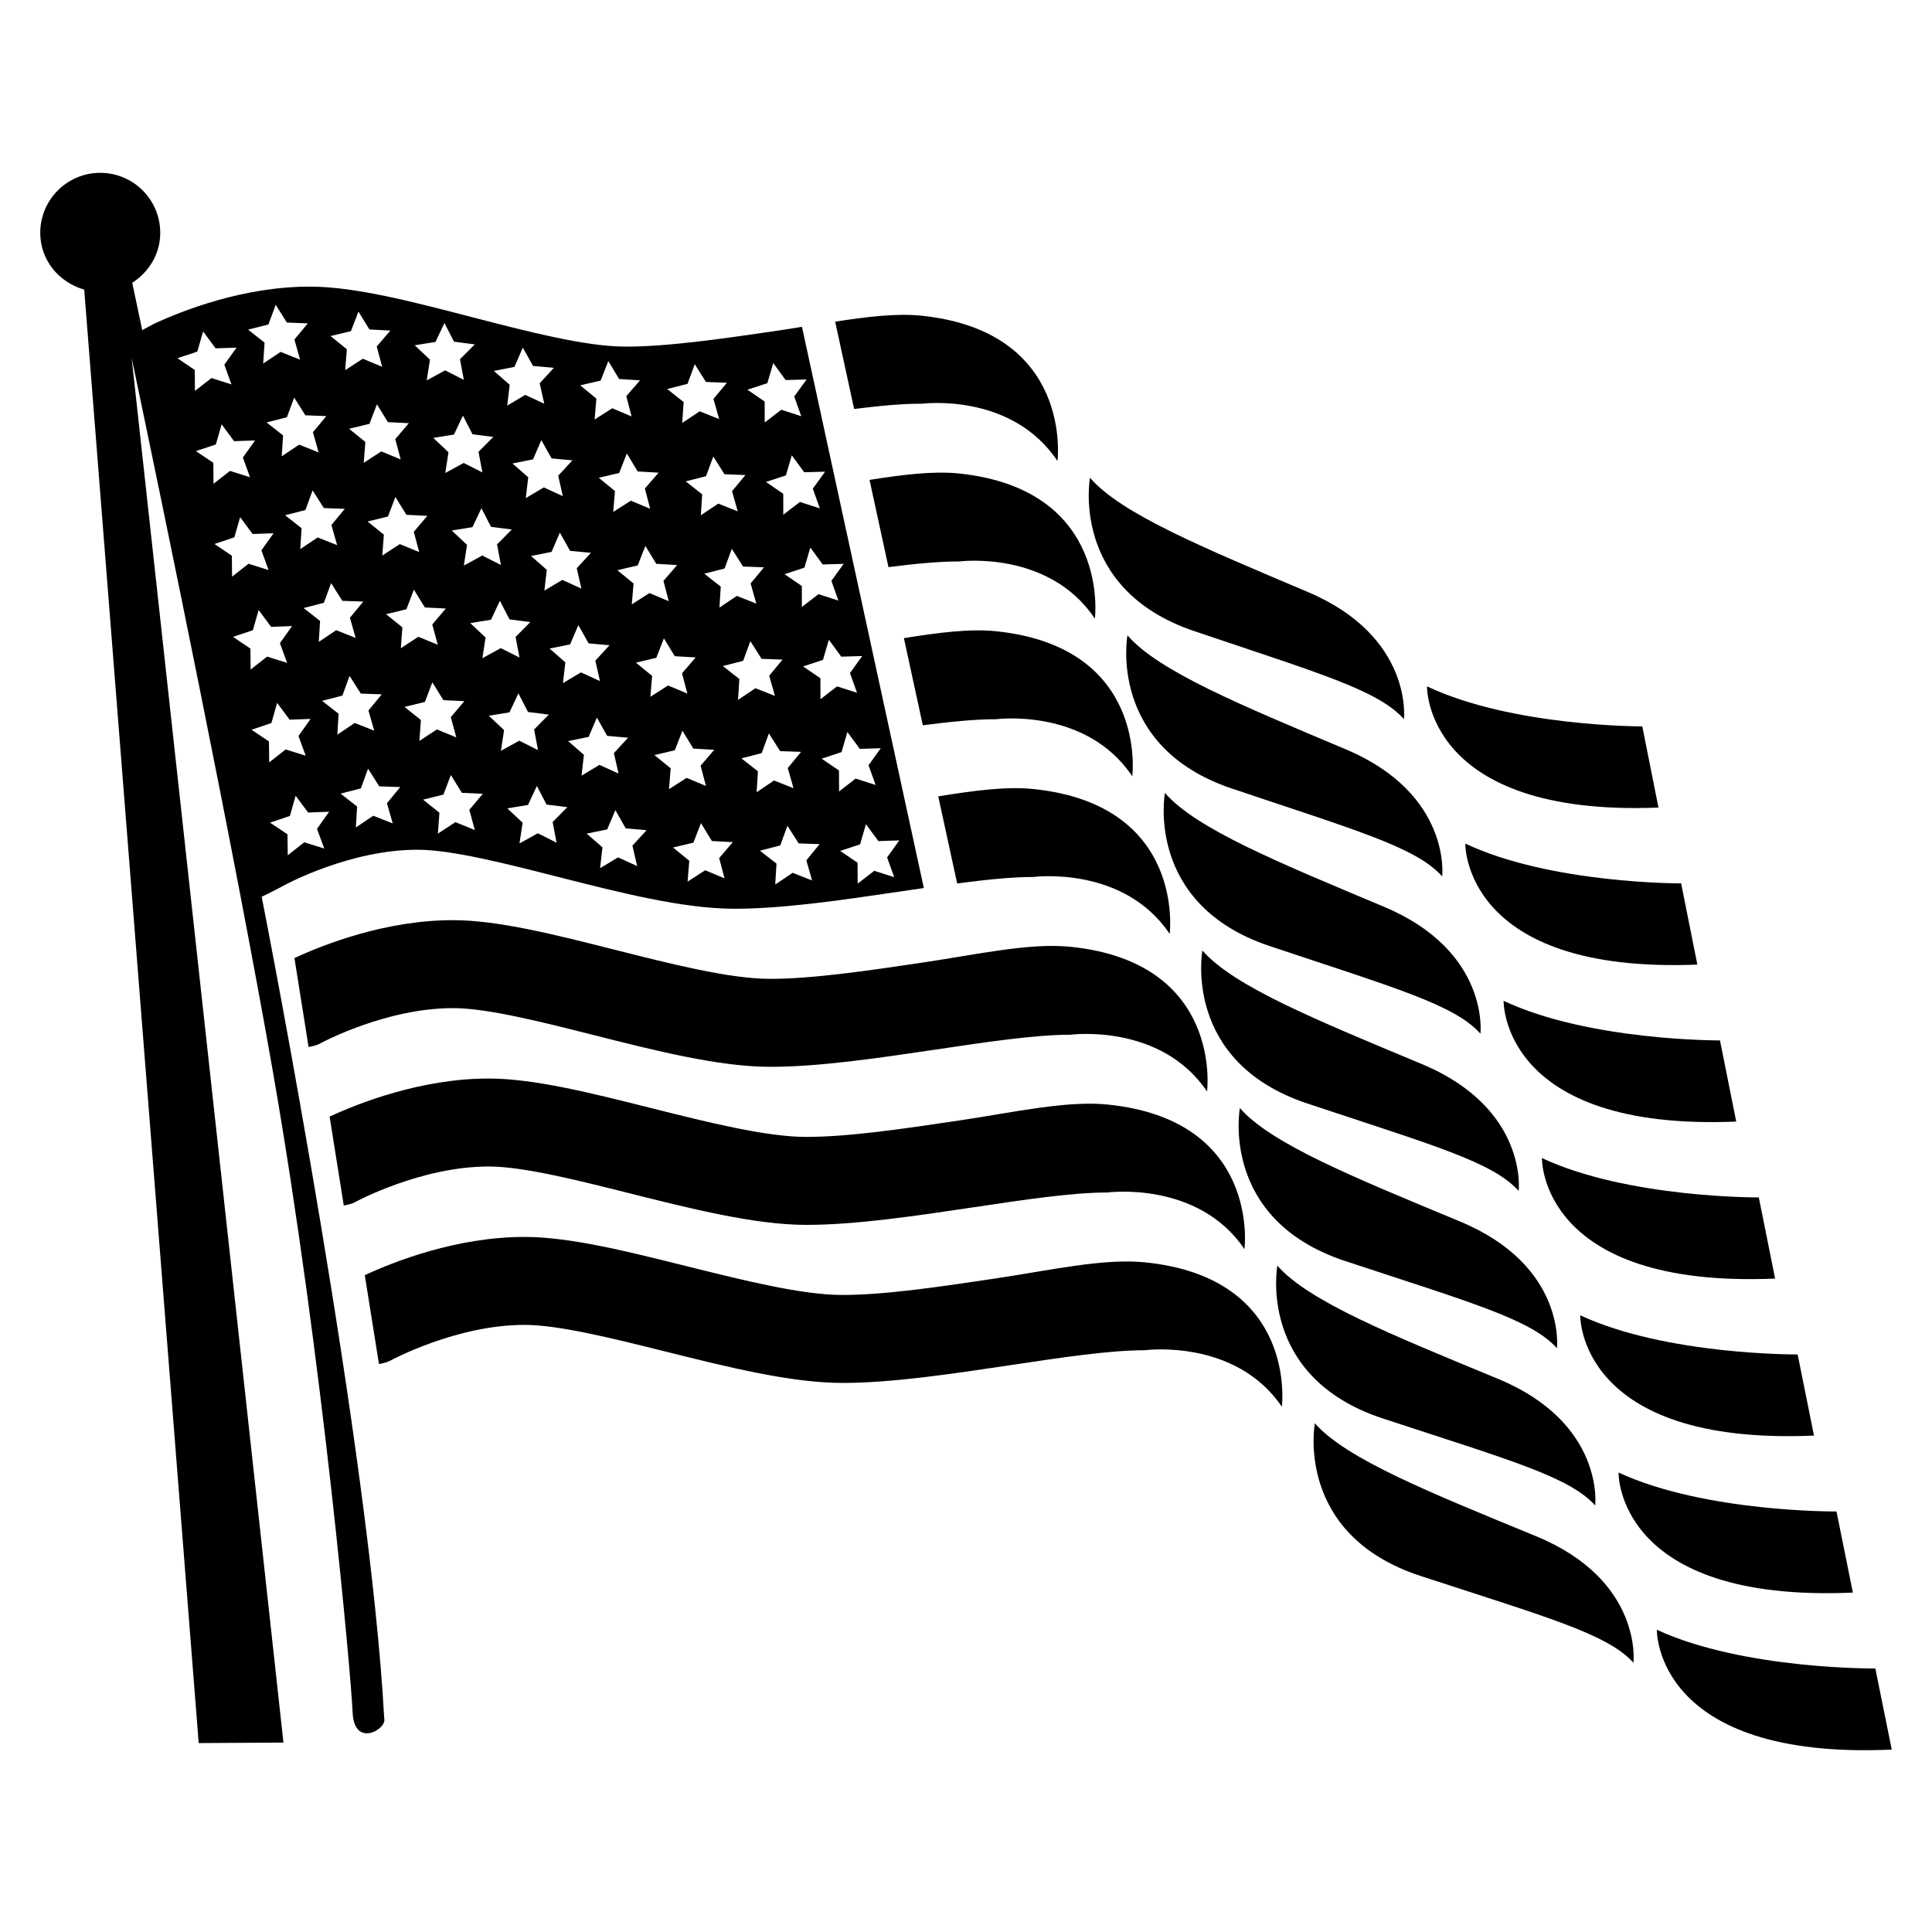 <?xml version="1.0" encoding="utf-8"?>
<!-- Generator: Adobe Illustrator 19.2.1, SVG Export Plug-In . SVG Version: 6.00 Build 0)  -->
<svg version="1.1" id="Layer_1" xmlns="http://www.w3.org/2000/svg" xmlns:xlink="http://www.w3.org/1999/xlink" x="0px" y="0px"
	 width="864px" height="864px" viewBox="0 0 864 864" enable-background="new 0 0 864 864" xml:space="preserve">
<g>
	<path d="M127.418,395.745c0.269-0.149,29.265-15.861,59.507-15.738c15.176,0.062,39.234,6.19,62.489,12.105
		c27.414,6.989,55.74,14.19,78.431,14.283c21.964,0.089,48.549-3.853,74.254-7.649
		c3.75-0.555,7.385-1.08,11.044-1.611l-54.501-250.984c-3.841,0.619-7.657,1.253-11.575,1.827
		c-24.12,3.515-49.029,7.157-67.92,7.023c-17.791-0.127-43.562-6.824-68.506-13.282
		c-26.528-6.896-51.582-13.395-71.38-13.534c-30.041-0.218-57.709,10.727-70.487,16.665l-5.167,2.79L59.14,126.459
		c7.428-4.766,12.518-12.852,12.518-22.334c0-14.819-12.012-26.831-26.828-26.831C30.012,77.295,18,89.307,18,104.126
		c0,12.274,8.408,22.187,19.661,25.38L88.859,779.511l37.904-0.226L58.861,159.95
		c14.261,67.947,46.412,223.042,63.317,320.09c22.127,127.026,34.847,269.637,35.519,285.786
		c0.672,16.151,15.476,7.402,14.13,2.692c-6.434-119.05-50.919-347.694-54.797-367.468
		C120.803,399.253,126.26,396.391,127.418,395.745z M145.002,379.458l-8.951-2.783l-7.364,5.798l-0.122-9.373
		l-7.789-5.212l8.876-3.011l2.552-9.018l5.606,7.51l9.366-0.36l-5.412,7.652L145.002,379.458z M135.77,271.917
		l9.078-2.334l3.222-8.802l5.025,7.911l9.366,0.343l-5.971,7.224l2.567,9.013l-8.715-3.445l-7.779,5.227l0.583-9.354
		L135.77,271.917z M127.499,230.415l9.08-2.324l3.232-8.797l5.016,7.916l9.366,0.353l-5.978,7.217l2.557,9.018
		l-8.713-3.455l-7.784,5.217l0.593-9.354L127.499,230.415z M144.042,313.422l9.075-2.346l3.212-8.804l5.035,7.904
		l9.366,0.334l-5.964,7.232l2.579,9.011l-8.72-3.436l-7.774,5.234l0.574-9.354L144.042,313.422z M187.477,246.885
		l-8.667-3.565l-7.851,5.119l0.713-9.345l-7.294-5.885l9.107-2.209l3.342-8.756l4.917,7.978l9.361,0.473
		l-6.069,7.14L187.477,246.885z M175.631,368.228l-8.723-3.426l-7.769,5.244l0.562-9.354l-7.388-5.767l9.073-2.355
		l3.2-8.809l5.044,7.899l9.368,0.324l-5.954,7.236L175.631,368.228z M172.651,274.671l9.104-2.218l3.335-8.761
		l4.924,7.973l9.361,0.463l-6.06,7.148l2.451,9.044l-8.672-3.553l-7.844,5.126l0.701-9.344L172.651,274.671z
		 M180.925,316.135l9.104-2.233l3.323-8.761l4.934,7.966l9.361,0.451l-6.053,7.157l2.463,9.042l-8.677-3.546
		l-7.839,5.136l0.692-9.345L180.925,316.135z M232.314,294.054l-8.372-4.214l-8.216,4.509l1.419-9.263l-6.828-6.423
		l9.251-1.513l3.998-8.475l4.295,8.329l9.299,1.181l-6.593,6.66L232.314,294.054z M222.279,243.449l1.741,9.21
		l-8.37-4.223l-8.221,4.499l1.429-9.263l-6.819-6.427l9.251-1.503l4.007-8.473l4.288,8.334l9.296,1.193
		L222.279,243.449z M212.348,371.194l-8.682-3.537l-7.832,5.145l0.679-9.347l-7.313-5.858l9.1-2.243l3.313-8.766
		l4.944,7.962l9.364,0.442l-6.045,7.162L212.348,371.194z M218.595,320.085l9.248-1.522l3.988-8.482l4.307,8.324
		l9.299,1.172l-6.586,6.667l1.758,9.205l-8.377-4.202l-8.211,4.516l1.409-9.265L218.595,320.085z M268.319,304.596
		l-8.523-3.901l-8.046,4.809l1.078-9.308l-7.059-6.166l9.186-1.853l3.683-8.617l4.603,8.163l9.335,0.84l-6.346,6.898
		L268.319,304.596z M257.932,254.102l2.077,9.14l-8.516-3.911l-8.05,4.8l1.088-9.308l-7.054-6.173l9.191-1.844
		l3.693-8.614l4.591,8.17l9.335,0.85L257.932,254.102z M247.138,367.643l1.77,9.203l-8.382-4.194l-8.206,4.526
		l1.397-9.265l-6.84-6.406l9.246-1.534l3.978-8.485l4.314,8.319l9.301,1.16L247.138,367.643z M254.06,331.41
		l9.186-1.863l3.673-8.622l4.61,8.158l9.337,0.828l-6.338,6.907l2.098,9.133l-8.526-3.892l-8.041,4.816
		l1.066-9.311L254.06,331.41z M299.072,268.854l-8.641-3.633l-7.889,5.056l0.785-9.34l-7.248-5.942l9.126-2.137
		l3.412-8.73l4.852,8.017l9.356,0.547l-6.125,7.092L299.072,268.854z M284.933,387.309l-8.53-3.882l-8.034,4.826
		l1.056-9.313l-7.073-6.149l9.184-1.873l3.661-8.627l4.622,8.154l9.335,0.819l-6.329,6.912L284.933,387.309z
		 M284.379,296.335l9.121-2.149l3.402-8.735l4.862,8.012l9.359,0.538l-6.118,7.1l2.382,9.063l-8.643-3.623
		l-7.887,5.066l0.775-9.34L284.379,296.335z M292.676,337.672l9.121-2.158l3.39-8.737l4.874,8.007l9.356,0.526
		l-6.11,7.107l2.394,9.061l-8.648-3.613l-7.88,5.073l0.763-9.34L292.676,337.672z M338.234,269.946l-8.711-3.455
		l-7.786,5.217l0.593-9.354l-7.369-5.791l9.08-2.326l3.232-8.797l5.018,7.916l9.364,0.355l-5.978,7.217
		L338.234,269.946z M324.013,392.79l-8.65-3.606l-7.875,5.085l0.756-9.342l-7.27-5.918l9.119-2.168l3.383-8.742
		l4.881,8.002l9.359,0.514l-6.103,7.114L324.013,392.79z M323.262,297.857l9.078-2.336l3.222-8.799l5.025,7.911
		l9.366,0.343l-5.969,7.224l2.567,9.013l-8.718-3.445l-7.779,5.227l0.583-9.354L323.262,297.857z M331.564,339.151
		l9.073-2.346l3.212-8.804l5.035,7.906l9.366,0.334l-5.962,7.229l2.576,9.011l-8.72-3.436l-7.774,5.237
		l0.574-9.354L331.564,339.151z M363.18,393.75l-8.723-3.426l-7.769,5.244l0.564-9.354l-7.388-5.767l9.071-2.358
		l3.203-8.807l5.044,7.899l9.366,0.324l-5.954,7.236L363.18,393.75z M396.714,383.45l3.181,8.816l-8.934-2.838
		l-7.402,5.748l-0.06-9.373l-7.755-5.263l8.895-2.953l2.61-9.001l5.558,7.546l9.368-0.3L396.714,383.45z
		 M388.411,342.219l3.169,8.819l-8.929-2.848l-7.409,5.741l-0.05-9.373l-7.748-5.27l8.898-2.943l2.619-8.999
		l5.551,7.553l9.366-0.29L388.411,342.219z M380.106,300.988l3.16,8.823l-8.924-2.86l-7.417,5.733l-0.038-9.373
		l-7.743-5.28l8.9-2.934l2.631-8.994l5.539,7.558l9.368-0.279L380.106,300.988z M371.801,259.757l3.15,8.828
		l-8.922-2.869l-7.421,5.724l-0.029-9.373l-7.738-5.289l8.905-2.922l2.641-8.994l5.532,7.565l9.368-0.269
		L371.801,259.757z M363.499,218.528l3.14,8.828l-8.919-2.879l-7.428,5.717l-0.019-9.373l-7.731-5.296l8.907-2.915
		l2.651-8.989l5.525,7.573l9.368-0.259L363.499,218.528z M343.154,171.366l2.658-8.987l5.517,7.577l9.368-0.247
		l-5.503,7.587l3.131,8.833l-8.917-2.888l-7.433,5.707l-0.007-9.373l-7.726-5.306L343.154,171.366z M327.372,219.659
		l2.547,9.018l-8.708-3.465l-7.791,5.21l0.603-9.354l-7.361-5.798l9.083-2.317l3.241-8.792l5.008,7.921l9.366,0.365
		L327.372,219.659z M307.447,171.669l3.251-8.79l4.999,7.928l9.366,0.374l-5.995,7.205l2.538,9.023l-8.706-3.474
		l-7.798,5.2l0.617-9.352l-7.356-5.808L307.447,171.669z M288.395,218.472l2.362,9.068l-8.636-3.642l-7.897,5.047
		l0.797-9.337l-7.241-5.949l9.126-2.127l3.421-8.725l4.845,8.021l9.356,0.557L288.395,218.472z M268.612,170.204
		l3.431-8.723l4.835,8.029l9.356,0.567l-6.142,7.08l2.35,9.073l-8.631-3.654l-7.902,5.04l0.807-9.337
		l-7.236-5.957L268.612,170.204z M249.635,212.744l2.067,9.143l-8.514-3.921l-8.055,4.79l1.097-9.306l-7.044-6.182
		l9.191-1.832l3.702-8.61l4.583,8.175l9.332,0.86L249.635,212.744z M230.089,164.065l3.709-8.605l4.574,8.18
		l9.332,0.869l-6.367,6.879l2.058,9.143l-8.509-3.93l-8.062,4.783l1.109-9.306l-7.04-6.19L230.089,164.065z
		 M213.993,202.053l1.729,9.21l-8.363-4.231l-8.226,4.49l1.438-9.26l-6.811-6.437l9.253-1.491l4.014-8.468
		l4.279,8.338l9.296,1.203L213.993,202.053z M194.735,152.922l4.026-8.463l4.269,8.343l9.294,1.215l-6.617,6.636
		l1.719,9.215l-8.358-4.24l-8.233,4.48l1.45-9.26l-6.807-6.442L194.735,152.922z M176.757,196.398l2.432,9.052
		l-8.665-3.575l-7.856,5.109l0.723-9.345l-7.289-5.892l9.111-2.199l3.352-8.751l4.907,7.983l9.361,0.483
		L176.757,196.398z M156.94,148.096l3.364-8.749l4.898,7.99l9.361,0.495l-6.086,7.126l2.422,9.054l-8.66-3.585
		l-7.863,5.102l0.735-9.342l-7.282-5.902L156.94,148.096z M145.927,186.089l-5.988,7.212l2.547,9.018l-8.708-3.465
		l-7.791,5.21l0.603-9.352l-7.361-5.801l9.083-2.314l3.241-8.795l5.008,7.921L145.927,186.089z M120.042,145.105
		l3.251-8.79l4.999,7.926l9.366,0.377l-5.995,7.203l2.538,9.023l-8.706-3.474l-7.798,5.2l0.617-9.352
		l-7.356-5.808L120.042,145.105z M87.108,165.453l-7.76-5.256l8.893-2.963l2.603-9.004l5.563,7.541l9.368-0.307
		l-5.455,7.623l3.188,8.811l-8.934-2.831l-7.397,5.755L87.108,165.453z M95.401,206.982l-7.767-5.246l8.891-2.972
		l2.591-9.006l5.573,7.534l9.368-0.317l-5.445,7.628l3.196,8.809l-8.936-2.821l-7.393,5.765L95.401,206.982z
		 M103.692,248.513l-7.772-5.239l8.886-2.982l2.583-9.011l5.58,7.529l9.366-0.329l-5.436,7.635l3.208,8.807
		l-8.941-2.812l-7.385,5.772L103.692,248.513z M111.984,290.042l-7.779-5.232l8.883-2.989l2.571-9.013l5.589,7.522
		l9.366-0.339l-5.428,7.64l3.217,8.802l-8.944-2.8l-7.378,5.779L111.984,290.042z M121.372,323.348l2.562-9.013
		l5.597,7.515l9.366-0.348l-5.419,7.645l3.227,8.799l-8.948-2.79l-7.371,5.786l-0.11-9.371l-7.784-5.222
		L121.372,323.348z"/>
	<path d="M511.855,564.502c-18.309-1.817-41.683,3.472-66.311,7.174c-24.473,3.661-49.755,7.46-68.924,7.441
		c-18.055-0.019-44.208-6.557-69.517-12.864c-26.924-6.73-52.347-13.075-72.439-13.095
		c-30.485-0.031-58.566,11.085-71.531,17.099l6.346,39.764c1.76-0.391,3.537-0.706,5.203-1.606
		c0.269-0.154,29.479-15.952,59.942-15.921c15.289,0.014,39.524,6.069,62.95,11.913
		c27.616,6.905,56.151,14.021,79.007,14.046c22.127,0.022,48.905-4.005,74.801-7.877
		c23.128-3.472,44.953-6.754,60.434-6.737c0,0,40.571-5.491,61.438,25.263
		C573.254,629.102,580.687,571.333,511.855,564.502z"/>
	<path d="M686.905,686.991c-47.923-19.716-84.787-34.504-98.906-50.499c0,0-9.27,49.776,47.258,68.273
		c56.528,18.497,83.564,25.899,95.231,38.818C730.486,743.583,734.825,706.71,686.905,686.991z"/>
	<path d="M838.66,746.15c0,0-59.005,0.557-97.711-17.308c0,0-1.289,58.391,105.05,53.582L838.66,746.15z"/>
	<path d="M158.928,537.526c0.269-0.151,29.409-15.921,59.798-15.861c15.251,0.031,39.426,6.11,62.796,11.978
		c27.546,6.931,56.011,14.077,78.813,14.125c22.074,0.043,48.787-3.954,74.621-7.801
		c23.073-3.45,44.842-6.708,60.285-6.677c0,0,40.475-5.45,61.291,25.323c0,0,7.414-57.759-61.25-64.66
		c-18.266-1.837-41.582,3.431-66.15,7.107c-24.415,3.637-49.635,7.409-68.755,7.371
		c-18.012-0.036-44.103-6.6-69.349-12.934c-26.857-6.756-52.22-13.128-72.263-13.169
		c-30.41-0.06-58.422,11.027-71.356,17.027l6.329,39.772C155.494,538.738,157.276,538.443,158.928,537.526z"/>
	<path d="M713.38,673.255c0,0,4.329-36.869-43.476-56.636c-47.805-19.765-84.58-34.59-98.664-50.6
		c0,0-9.248,49.767,47.142,68.321C674.773,652.893,701.742,660.324,713.38,673.255z"/>
	<path d="M828.612,712.21l-7.323-36.278c0,0-58.861,0.495-97.471-17.407
		C723.819,658.525,722.532,716.914,828.612,712.21z"/>
	<path d="M344.128,437.745c-17.966-0.055-43.992-6.646-69.178-13.003c-26.792-6.785-52.093-13.181-72.086-13.241
		c-30.336-0.094-58.28,10.967-71.185,16.953l6.317,39.779c1.75-0.387,3.529-0.682,5.176-1.597
		c0.269-0.151,29.337-15.892,59.651-15.798c15.215,0.046,39.332,6.149,62.645,12.041
		c27.479,6.96,55.874,14.134,78.621,14.204c22.019,0.067,48.667-3.904,74.439-7.726
		c23.015-3.424,44.732-6.663,60.139-6.615c0,0,40.374-5.409,61.14,25.385c0,0,7.397-57.752-61.099-64.722
		c-18.223-1.856-41.481,3.388-65.99,7.04C388.363,434.057,363.206,437.803,344.128,437.745z"/>
	<path d="M601.506,563.917c56.254,18.61,83.159,26.067,94.767,39.01c0,0,4.319-36.866-43.37-56.679
		c-47.687-19.815-84.371-34.677-98.424-50.701C554.479,495.548,545.254,545.305,601.506,563.917z"/>
	<path d="M811.225,642l-7.304-36.285c0,0-58.72,0.435-97.235-17.508
		C706.686,588.207,705.404,646.595,811.225,642z"/>
	<path d="M537.72,425.075c0,0-9.203,49.747,46.912,68.417c56.115,18.667,82.955,26.151,94.534,39.106
		c0,0,4.31-36.861-43.262-56.722C588.332,456.014,551.737,441.114,537.72,425.075z"/>
	<path d="M793.837,571.789l-7.284-36.295c0,0-58.576,0.377-96.998-17.604
		C689.555,517.891,688.275,576.277,793.837,571.789z"/>
	<path d="M618.903,405.503c-47.455-19.911-83.961-34.847-97.944-50.9c0,0-9.181,49.74,46.799,68.465
		c55.978,18.725,82.751,26.235,94.302,39.203C662.06,462.271,666.36,425.414,618.903,405.503z"/>
	<path d="M776.45,501.576l-7.268-36.3c0,0-58.431,0.317-96.76-17.704
		C672.422,447.572,671.147,505.956,776.45,501.576z"/>
	<path d="M504.201,284.131c0,0-9.159,49.731,46.681,68.513c55.841,18.78,82.549,26.321,94.073,39.298
		c0,0,4.286-36.852-43.053-56.811S518.148,300.198,504.201,284.131z"/>
	<path d="M759.062,431.366l-7.248-36.309c0,0-58.29,0.257-96.522-17.803
		C655.292,377.253,654.019,435.637,759.062,431.366z"/>
	<path d="M534.008,282.22c55.704,18.838,82.345,26.405,93.841,39.395c0,0,4.276-36.847-42.946-56.854
		c-47.224-20.009-83.548-35.02-97.463-51.102C487.44,213.659,478.304,263.38,534.008,282.22z"/>
	<path d="M741.675,361.155l-7.232-36.317c0,0-58.143,0.197-96.285-17.901
		C638.158,306.937,636.888,365.318,741.675,361.155z"/>
	<path d="M462.093,392.192c0,0,40.276-5.369,60.989,25.448c0,0,7.383-57.747-60.95-64.784
		c-12.25-1.263-26.881,0.756-42.54,3.28l8.459,38.946C440.927,393.39,452.749,392.154,462.093,392.192z"/>
	<path d="M506.359,347.153c0,0,7.361-57.74-60.801-64.847c-11.928-1.244-26.141,0.646-41.334,3.064l8.463,38.979
		c12.403-1.599,23.784-2.752,32.833-2.706C445.52,321.643,485.697,316.315,506.359,347.153z"/>
	<path d="M388.858,214.609l8.47,39.008c11.928-1.508,22.859-2.579,31.616-2.523c0,0,40.081-5.285,60.693,25.572
		c0,0,7.345-57.733-60.652-64.909C417.376,210.53,403.59,212.295,388.858,214.609z"/>
	<path d="M412.37,180.545c0,0,39.98-5.246,60.542,25.635c0,0,7.328-57.726-60.501-64.972
		c-11.287-1.205-24.648,0.432-38.919,2.641l8.478,39.042C393.427,181.472,403.911,180.482,412.37,180.545z"/>
</g>
</svg>
